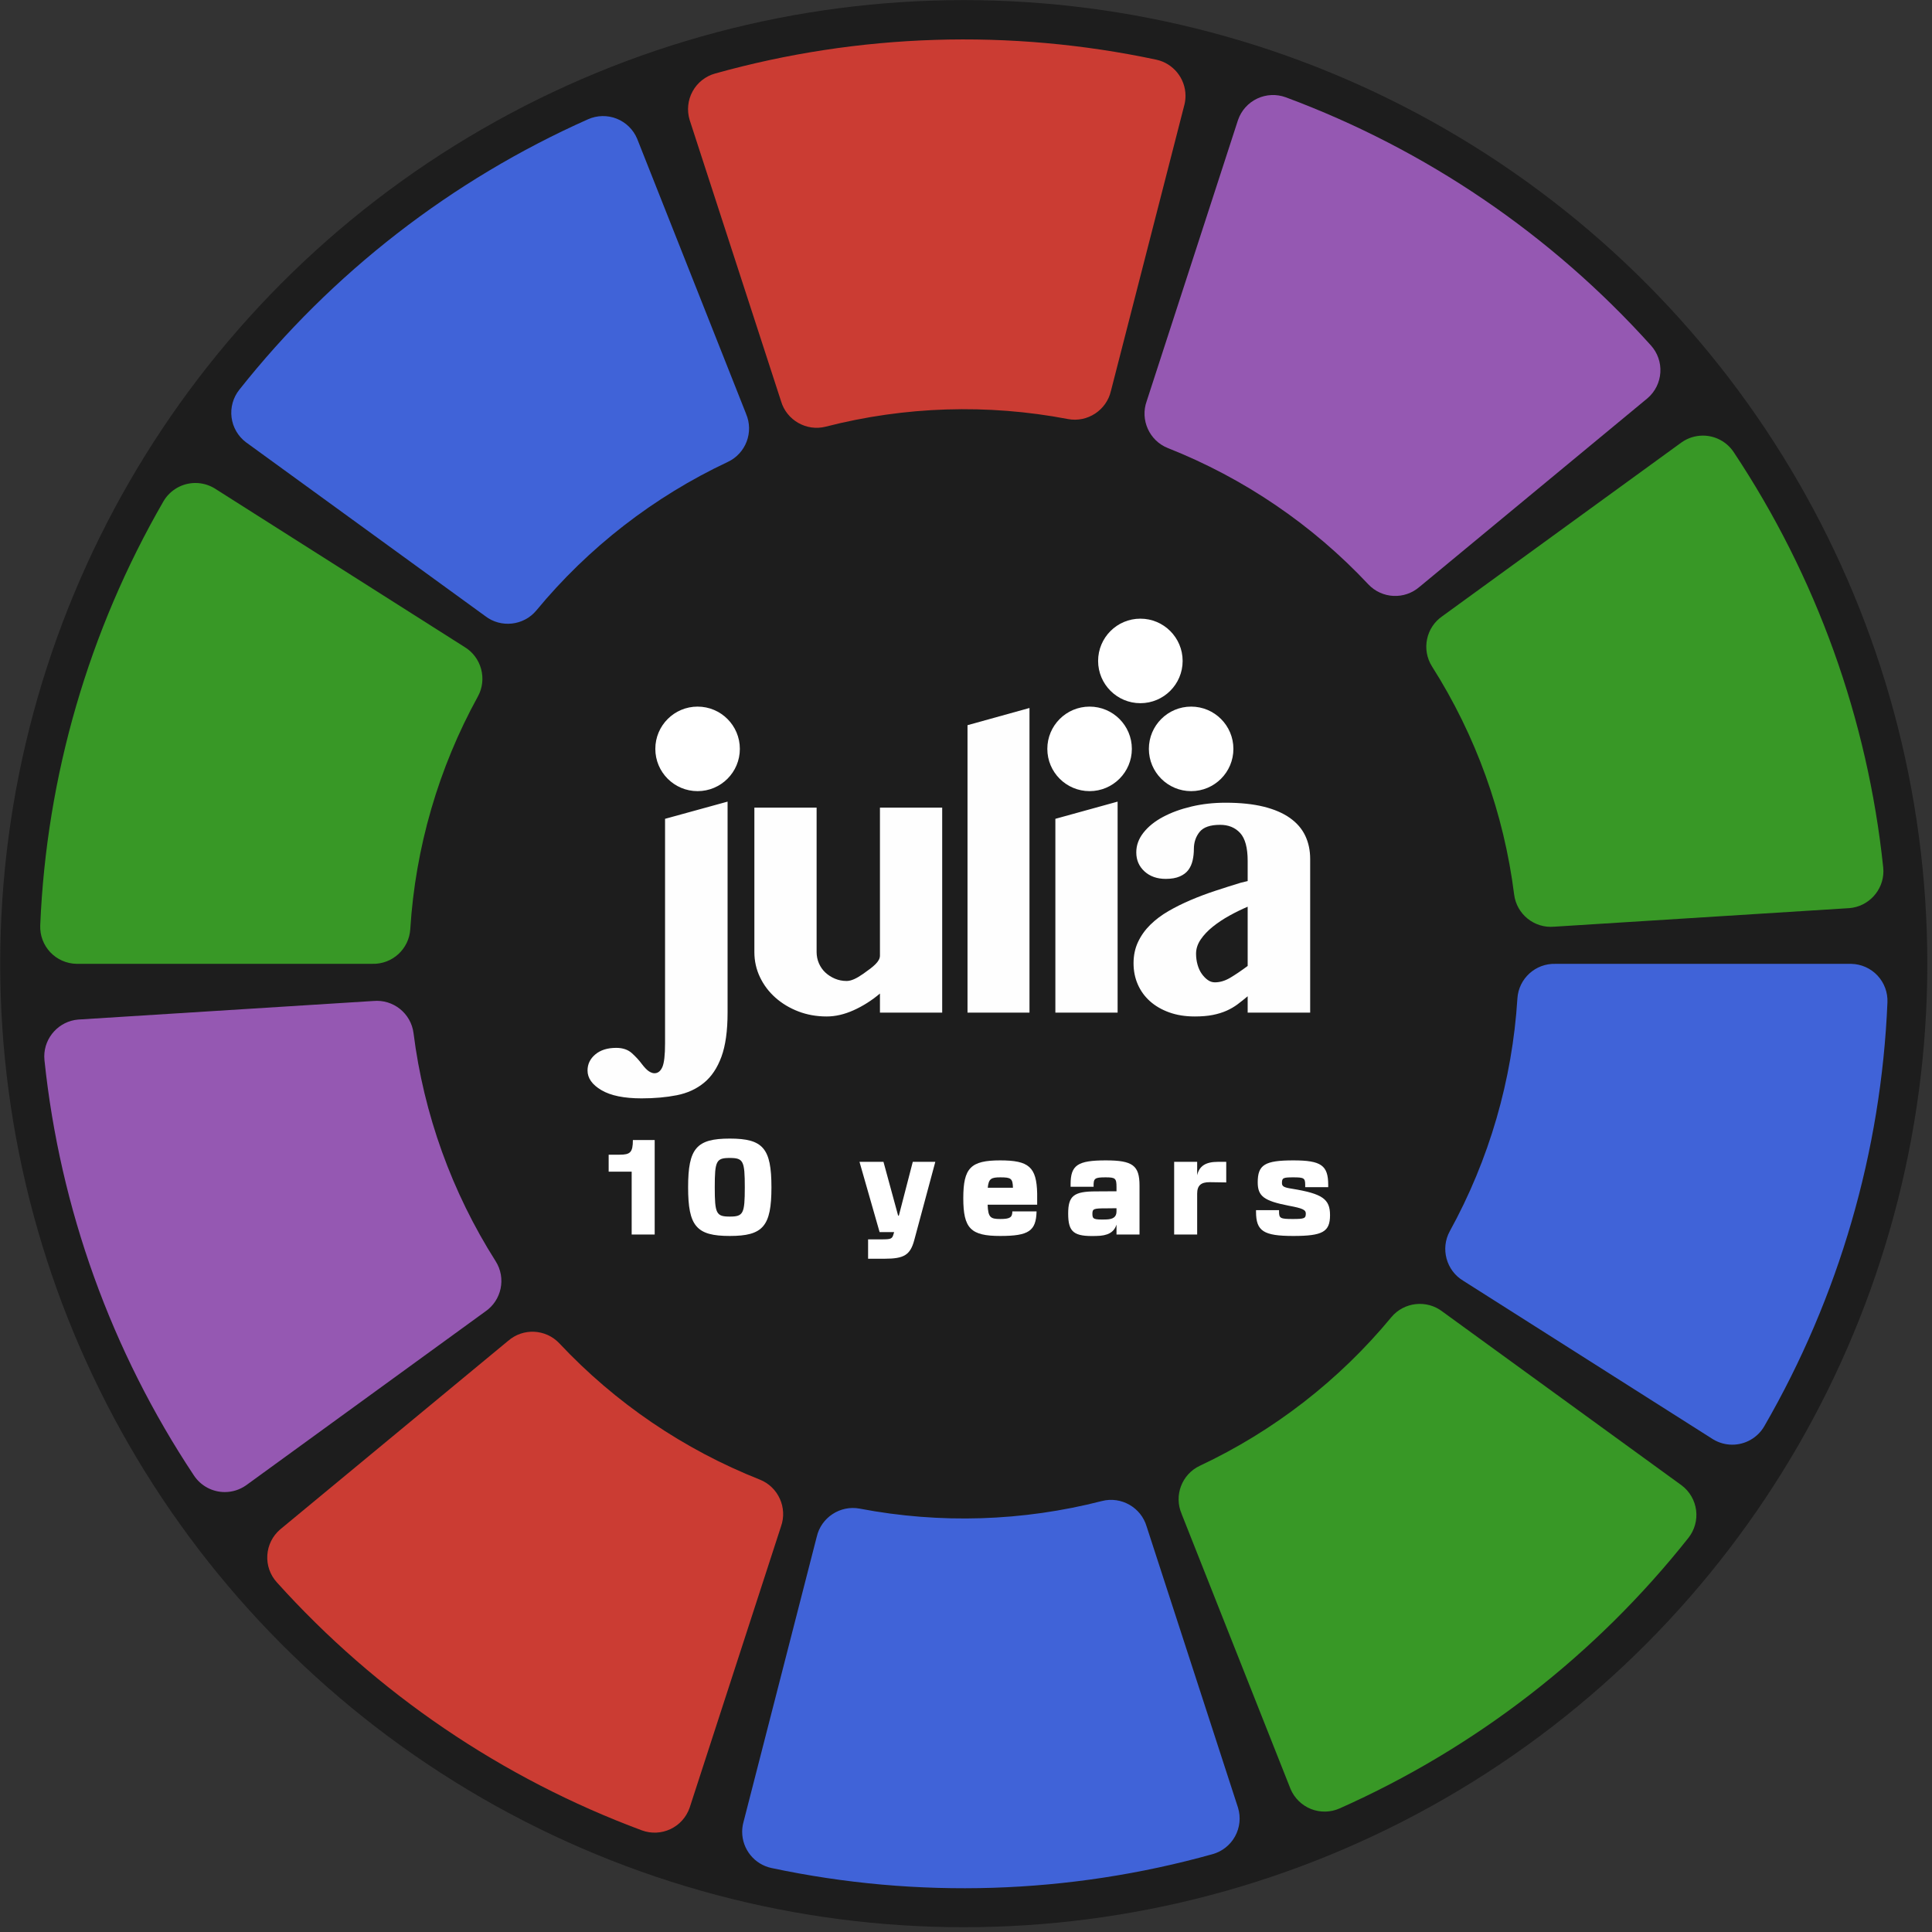 <?xml version="1.0" encoding="UTF-8" standalone="no"?>
<!DOCTYPE svg PUBLIC "-//W3C//DTD SVG 1.1//EN" "http://www.w3.org/Graphics/SVG/1.1/DTD/svg11.dtd">
<svg width="100%" height="100%" viewBox="0 0 216 216" version="1.1" xmlns="http://www.w3.org/2000/svg" xmlns:xlink="http://www.w3.org/1999/xlink" xml:space="preserve" xmlns:serif="http://www.serif.com/" style="fill-rule:evenodd;clip-rule:evenodd;stroke-linejoin:round;stroke-miterlimit:2;">
    <rect x="0" y="0" width="216" height="216" fill="#333333" stroke="none"/>
    <g transform="matrix(1,0,0,1,-351.229,-182.13)">
        <g transform="matrix(0.962,0,0,0.962,17.471,11.034)">
            <circle cx="458.948" cy="289.849" r="111.982" style="fill:#1d1d1d;"/>
        </g>
        <g transform="matrix(0.265,0,0,0.265,458.948,289.849)">
            <g transform="matrix(1,0,0,1,-400,-400)">
                <g transform="matrix(1.17,0,0,1.17,-67.852,-67.852)">
                    <path d="M554.14,527.437C558.702,521.922 566.933,521.013 572.588,525.401L658.885,588.095C661.739,590.26 663.603,593.487 664.052,597.041C664.501,600.596 663.499,604.185 661.276,606.995C627.849,649.185 584.695,682.658 535.516,704.541C532.242,705.999 528.515,706.078 525.183,704.76C521.853,703.437 519.192,700.829 517.803,697.527L478.531,598.353L478.541,598.349C475.683,591.74 478.588,584.052 485.104,580.989C511.781,568.447 535.358,550.158 554.14,527.437Z" style="fill:#389826;fill-rule:nonzero;"/>
                </g>
                <g transform="matrix(1.17,0,0,1.17,-67.852,-67.852)">
                    <path d="M449.797,593.703C456.729,591.921 463.921,596.023 465.917,602.896L498.885,704.339L498.88,704.339C499.918,707.768 499.529,711.475 497.803,714.615C496.079,717.756 493.16,720.072 489.709,721.036C437.867,735.522 383.279,737.237 330.629,726.036C324.494,724.732 320.069,719.266 320.069,712.994C320.069,711.969 320.187,710.946 320.421,709.948L346.948,606.631L346.953,606.631C348.515,599.645 355.439,595.101 362.469,596.448C391.424,601.979 421.247,601.041 449.797,593.703Z" style="fill:#4063d8;fill-rule:nonzero;"/>
                </g>
                <g transform="matrix(1.17,0,0,1.17,-67.852,-67.852)">
                    <path d="M326.427,585.979C333.084,588.609 336.494,596.157 334.067,602.891L301.115,704.339L301.109,704.339C299.933,707.722 297.44,710.492 294.197,712.016C290.956,713.54 287.233,713.698 283.875,712.453C233.418,693.7 188.248,663.001 152.24,622.989C149.84,620.33 148.615,616.81 148.844,613.235C149.067,609.658 150.724,606.319 153.437,603.979L235.624,535.984L235.631,535.989C241.031,531.229 249.24,531.615 254.167,536.864C274.339,558.36 299.016,575.133 326.427,585.979Z" style="fill:#cb3c33;fill-rule:nonzero;"/>
                </g>
                <g transform="matrix(1.17,0,0,1.17,-67.852,-67.852)">
                    <path d="M231.167,507.213C235.027,513.292 233.36,521.339 227.407,525.391L141.113,588.093L141.113,588.088C138.879,589.642 136.222,590.475 133.501,590.475C129.04,590.475 124.865,588.236 122.396,584.521C92.599,539.694 74.099,488.309 68.484,434.776C68.435,434.313 68.411,433.848 68.411,433.383C68.411,426.487 73.759,420.671 80.631,420.093L187.088,413.396L187.088,413.401C194.261,412.724 200.667,417.864 201.568,425.011C205.257,454.257 215.365,482.329 231.167,507.213Z" style="fill:#9558b2;fill-rule:nonzero;"/>
                </g>
                <g transform="matrix(1.17,0,0,1.17,-67.852,-67.852)">
                    <path d="M200.391,387.5C199.943,394.687 193.864,400.22 186.667,399.995L80,400L80,399.995C76.418,399.92 73.013,398.406 70.557,395.797C68.105,393.184 66.806,389.69 66.957,386.109C69.198,332.328 84.435,279.881 111.36,233.271C113.741,229.154 118.151,226.61 122.907,226.61C125.341,226.61 127.73,227.277 129.813,228.537L219.875,285.693L219.875,285.697C226.035,289.341 228.218,297.329 224.765,303.599C210.558,329.427 202.234,358.08 200.391,387.5Z" style="fill:#389826;fill-rule:nonzero;"/>
                </g>
                <g transform="matrix(1.17,0,0,1.17,-67.852,-67.852)">
                    <path d="M245.86,272.563C241.298,278.078 233.067,278.987 227.412,274.599L141.115,211.905C138.261,209.74 136.397,206.513 135.948,202.959C135.499,199.404 136.501,195.815 138.724,193.005C172.151,150.815 215.305,117.342 264.484,95.459C267.758,94.001 271.485,93.922 274.817,95.24C278.147,96.563 280.808,99.171 282.197,102.473L321.469,201.647L321.459,201.651C324.317,208.26 321.412,215.948 314.896,219.011C288.219,231.553 264.642,249.842 245.86,272.563Z" style="fill:#4063d8;fill-rule:nonzero;"/>
                </g>
                <g transform="matrix(1.17,0,0,1.17,-67.852,-67.852)">
                    <path d="M350.203,206.297C343.271,208.079 336.079,203.977 334.083,197.104L301.115,95.661L301.12,95.661C300.082,92.232 300.471,88.525 302.197,85.385C303.921,82.244 306.84,79.928 310.291,78.964C362.133,64.478 416.721,62.763 469.371,73.964C475.506,75.268 479.931,80.734 479.931,87.006C479.931,88.031 479.813,89.054 479.579,90.052L453.052,193.369L453.047,193.369C451.485,200.355 444.561,204.899 437.531,203.552C408.576,198.021 378.753,198.959 350.203,206.297Z" style="fill:#cb3c33;fill-rule:nonzero;"/>
                </g>
                <g transform="matrix(1.17,0,0,1.17,-67.852,-67.852)">
                    <path d="M473.573,214.021C466.916,211.391 463.506,203.843 465.933,197.109L498.885,95.661L498.891,95.661C500.067,92.278 502.56,89.508 505.803,87.984C509.044,86.46 512.767,86.302 516.125,87.547C566.582,106.3 611.752,136.999 647.76,177.011C650.16,179.67 651.385,183.19 651.156,186.765C650.933,190.342 649.276,193.681 646.563,196.021L564.376,264.016L564.369,264.011C558.969,268.771 550.76,268.385 545.833,263.136C525.661,241.64 500.984,224.867 473.573,214.021Z" style="fill:#9558b2;fill-rule:nonzero;"/>
                </g>
                <g transform="matrix(1.17,0,0,1.17,-67.852,-67.852)">
                    <path d="M568.833,292.787C564.973,286.708 566.64,278.661 572.593,274.609L658.887,211.907L658.887,211.912C661.121,210.358 663.778,209.525 666.499,209.525C670.96,209.525 675.135,211.764 677.604,215.479C707.401,260.306 725.901,311.691 731.516,365.224C731.565,365.687 731.589,366.152 731.589,366.617C731.589,373.513 726.241,379.329 719.369,379.907L612.912,386.604L612.912,386.599C605.739,387.276 599.333,382.136 598.432,374.989C594.743,345.743 584.635,317.671 568.833,292.787Z" style="fill:#389826;fill-rule:nonzero;"/>
                </g>
                <g transform="matrix(1.17,0,0,1.17,-67.852,-67.852)">
                    <path d="M599.609,412.5C600.057,405.313 606.136,399.78 613.333,400.005L720,400L720,400.005C723.582,400.08 726.987,401.594 729.443,404.203C731.895,406.816 733.194,410.31 733.043,413.891C730.802,467.672 715.565,520.119 688.64,566.729C686.259,570.846 681.849,573.39 677.093,573.39C674.659,573.39 672.27,572.723 670.187,571.463L580.125,514.307L580.125,514.303C573.965,510.659 571.782,502.671 575.235,496.401C589.442,470.573 597.766,441.92 599.609,412.5Z" style="fill:#4063d8;fill-rule:nonzero;"/>
                </g>
            </g>
        </g>
        <g transform="matrix(0.27,0,0,0.27,457.448,277.981)">
            <g transform="matrix(1,0,0,1,-160,-100)">
                <g id="surface1">
                    <path d="M67.871,164.313C67.871,171.848 67.023,177.934 65.328,182.566C63.633,187.203 61.223,190.801 58.094,193.363C54.969,195.926 51.219,197.641 46.848,198.508C42.477,199.371 37.613,199.805 32.266,199.805C25.027,199.805 19.488,198.676 15.648,196.414C11.805,194.152 9.883,191.441 9.883,188.273C9.883,185.637 10.953,183.414 13.102,181.605C15.25,179.797 18.133,178.895 21.75,178.895C24.465,178.895 26.633,179.629 28.25,181.098C29.871,182.566 31.211,184.02 32.266,185.449C33.469,187.031 34.488,188.086 35.316,188.613C36.145,189.141 36.898,189.406 37.578,189.406C39.008,189.406 40.102,188.559 40.855,186.863C41.609,185.168 41.984,181.871 41.984,176.973L41.984,84.051L67.871,76.93L67.871,164.313M104.738,79.414L104.738,139.215C104.738,140.875 105.059,142.438 105.699,143.906C106.34,145.375 107.227,146.641 108.355,147.695C109.488,148.75 110.805,149.598 112.313,150.238C113.82,150.879 115.441,151.199 117.176,151.199C119.133,151.199 121.359,150.102 124.07,148.203C128.363,145.195 130.965,143.129 130.965,140.684L130.965,79.414L156.738,79.414L156.738,164.313L130.965,164.313L130.965,156.398C127.574,159.262 123.957,161.559 120.113,163.293C116.27,165.027 112.539,165.895 108.922,165.895C104.703,165.895 100.781,165.195 97.164,163.801C93.547,162.406 90.383,160.504 87.672,158.094C84.957,155.684 82.828,152.855 81.281,149.613C79.738,146.375 78.965,142.906 78.965,139.215L78.965,79.414L104.738,79.414M192.883,164.313L167.223,164.313L167.223,45.277L192.883,38.156L192.883,164.313M203.602,84.051L229.375,76.93L229.375,164.313L203.602,164.313L203.602,84.051M283.227,120.449C280.738,121.508 278.23,122.73 275.707,124.125C273.184,125.52 270.883,127.047 268.813,128.703C266.738,130.359 265.063,132.133 263.781,134.016C262.5,135.898 261.859,137.859 261.859,139.895C261.859,141.477 262.066,143.004 262.48,144.473C262.895,145.941 263.48,147.203 264.234,148.258C264.988,149.313 265.816,150.16 266.723,150.801C267.625,151.441 268.605,151.762 269.66,151.762C271.77,151.762 273.898,151.121 276.047,149.84C278.195,148.559 280.586,146.941 283.227,144.98L283.227,120.449M309.109,164.313L283.227,164.313L283.227,157.527C281.793,158.734 280.398,159.848 279.043,160.863C277.688,161.879 276.16,162.766 274.465,163.52C272.77,164.273 270.867,164.855 268.754,165.273C266.645,165.688 264.156,165.895 261.297,165.895C257.375,165.895 253.852,165.328 250.727,164.199C247.598,163.066 244.941,161.523 242.758,159.563C240.57,157.605 238.895,155.285 237.727,152.609C236.559,149.938 235.973,147.016 235.973,143.852C235.973,140.609 236.594,137.672 237.84,135.031C239.082,132.395 240.777,130.023 242.926,127.91C245.074,125.801 247.578,123.918 250.441,122.258C253.305,120.602 256.379,119.074 259.656,117.68C262.934,116.285 266.344,115.008 269.887,113.84C273.426,112.672 276.934,111.559 280.398,110.504L283.227,109.824L283.227,101.461C283.227,96.035 282.188,92.191 280.117,89.93C278.043,87.668 275.273,86.539 271.809,86.539C267.738,86.539 264.91,87.52 263.328,89.477C261.746,91.438 260.953,93.809 260.953,96.598C260.953,98.18 260.785,99.727 260.445,101.234C260.109,102.742 259.523,104.059 258.695,105.191C257.867,106.32 256.68,107.227 255.133,107.902C253.59,108.582 251.648,108.922 249.313,108.922C245.695,108.922 242.758,107.883 240.496,105.813C238.234,103.738 237.105,101.121 237.105,97.953C237.105,95.016 238.102,92.285 240.098,89.762C242.098,87.234 244.789,85.066 248.184,83.262C251.574,81.449 255.492,80.02 259.938,78.965C264.383,77.91 269.094,77.383 274.066,77.383C280.172,77.383 285.43,77.93 289.84,79.02C294.246,80.113 297.883,81.676 300.746,83.711C303.609,85.746 305.719,88.195 307.074,91.059C308.434,93.922 309.109,97.129 309.109,100.668L309.109,164.313" style="fill:#fefefe;fill-rule:nonzero;"/>
                    <path d="M235.273,55.09C235.273,64.758 227.438,72.59 217.773,72.59C208.105,72.59 200.273,64.758 200.273,55.09C200.273,45.426 208.105,37.59 217.773,37.59C227.438,37.59 235.273,45.426 235.273,55.09" style="fill:#fff;fill-rule:nonzero;"/>
                    <path d="M72.953,55.09C72.953,64.758 65.117,72.59 55.453,72.59C45.789,72.59 37.953,64.758 37.953,55.09C37.953,45.426 45.789,37.59 55.453,37.59C65.117,37.59 72.953,45.426 72.953,55.09" style="fill:#fff;fill-rule:nonzero;"/>
                    <path d="M277.32,55.09C277.32,64.758 269.484,72.59 259.82,72.59C250.156,72.59 242.32,64.758 242.32,55.09C242.32,45.426 250.156,37.59 259.82,37.59C269.484,37.59 277.32,45.426 277.32,55.09" style="fill:#fff;fill-rule:nonzero;"/>
                    <path d="M256.301,18.672C256.301,28.336 248.465,36.172 238.801,36.172C229.133,36.172 221.301,28.336 221.301,18.672C221.301,9.008 229.133,1.172 238.801,1.172C248.465,1.172 256.301,9.008 256.301,18.672" style="fill:#fff;fill-rule:nonzero;"/>
                </g>
            </g>
        </g>
        <g transform="matrix(1.231,0,0,1.231,-97.358,-64.938)">
            <g transform="matrix(11,0,0,11,419.358,312.825)">
                <path d="M0.22,-0L0.41,-0L0.41,-0.78L0.23,-0.78C0.23,-0.678 0.208,-0.659 0.121,-0.659L0.03,-0.659L0.03,-0.519L0.22,-0.519L0.22,-0Z" style="fill:#fff;fill-rule:nonzero;"/>
            </g>
            <g transform="matrix(11,0,0,11,426.574,312.825)">
                <path d="M0.374,-0.632C0.486,-0.632 0.498,-0.608 0.498,-0.39C0.498,-0.172 0.486,-0.148 0.374,-0.148C0.262,-0.148 0.25,-0.172 0.25,-0.39C0.25,-0.608 0.262,-0.632 0.374,-0.632ZM0.03,-0.39C0.03,-0.068 0.099,0.012 0.374,0.012C0.649,0.012 0.718,-0.068 0.718,-0.39C0.718,-0.712 0.649,-0.792 0.374,-0.792C0.099,-0.792 0.03,-0.712 0.03,-0.39Z" style="fill:#fff;fill-rule:nonzero;"/>
            </g>
            <g transform="matrix(11,0,0,11,442.414,312.825)">
                <path d="M0.457,0.047L0.631,-0.6L0.445,-0.6L0.33,-0.156L0.324,-0.156L0.203,-0.6L0.005,-0.6L0.171,-0.02L0.291,-0.02L0.286,-0.003C0.275,0.036 0.265,0.04 0.189,0.04L0.076,0.04L0.076,0.2L0.213,0.2C0.373,0.2 0.424,0.169 0.457,0.047Z" style="fill:#fff;fill-rule:nonzero;"/>
            </g>
            <g transform="matrix(11,0,0,11,451.566,312.825)">
                <path d="M0.635,-0.191L0.435,-0.191C0.435,-0.141 0.415,-0.128 0.336,-0.128C0.254,-0.128 0.235,-0.141 0.231,-0.246L0.64,-0.246L0.64,-0.339C0.635,-0.557 0.572,-0.612 0.335,-0.612C0.091,-0.612 0.03,-0.55 0.03,-0.3C0.03,-0.05 0.091,0.012 0.335,0.012C0.571,0.012 0.631,-0.029 0.635,-0.191ZM0.232,-0.386C0.239,-0.462 0.262,-0.472 0.336,-0.472C0.424,-0.472 0.438,-0.463 0.44,-0.386L0.232,-0.386Z" style="fill:#fff;fill-rule:nonzero;"/>
            </g>
            <g transform="matrix(11,0,0,11,461.092,312.825)">
                <path d="M0.341,-0.612C0.108,-0.612 0.05,-0.573 0.05,-0.415L0.05,-0.394L0.24,-0.394C0.238,-0.464 0.248,-0.472 0.339,-0.472C0.42,-0.472 0.429,-0.464 0.429,-0.391L0.429,-0.357L0.259,-0.356C0.076,-0.356 0.03,-0.319 0.03,-0.173C0.03,-0.019 0.076,0.018 0.262,0.012C0.357,0.011 0.409,-0.018 0.429,-0.082L0.429,-0L0.619,-0L0.619,-0.404C0.619,-0.57 0.563,-0.612 0.341,-0.612ZM0.23,-0.171C0.23,-0.212 0.241,-0.216 0.339,-0.216L0.429,-0.217L0.429,-0.191C0.429,-0.145 0.402,-0.125 0.339,-0.124C0.241,-0.122 0.23,-0.127 0.23,-0.171Z" style="fill:#fff;fill-rule:nonzero;"/>
            </g>
            <g transform="matrix(11,0,0,11,470.497,312.825)">
                <path d="M0.05,-0.6L0.05,-0L0.24,-0L0.24,-0.337C0.24,-0.404 0.271,-0.433 0.345,-0.432L0.48,-0.43L0.48,-0.6L0.411,-0.6C0.311,-0.6 0.257,-0.566 0.24,-0.489L0.24,-0.6L0.05,-0.6Z" style="fill:#fff;fill-rule:nonzero;"/>
            </g>
            <g transform="matrix(11,0,0,11,478.153,312.825)">
                <path d="M0.22,-0.188L0.22,-0.201L0.03,-0.201L0.03,-0.188C0.03,-0.028 0.092,0.012 0.338,0.012C0.58,0.012 0.641,-0.022 0.641,-0.16C0.641,-0.293 0.578,-0.337 0.327,-0.378C0.261,-0.388 0.244,-0.397 0.244,-0.425C0.244,-0.467 0.253,-0.472 0.338,-0.472C0.426,-0.472 0.436,-0.466 0.436,-0.409L0.436,-0.391L0.626,-0.391L0.626,-0.409C0.626,-0.571 0.568,-0.612 0.338,-0.612C0.103,-0.612 0.044,-0.576 0.044,-0.431C0.044,-0.316 0.095,-0.278 0.299,-0.238C0.413,-0.217 0.441,-0.204 0.441,-0.174C0.441,-0.133 0.43,-0.128 0.333,-0.128C0.231,-0.128 0.22,-0.134 0.22,-0.188Z" style="fill:#fff;fill-rule:nonzero;"/>
            </g>
        </g>
    </g>
</svg>
